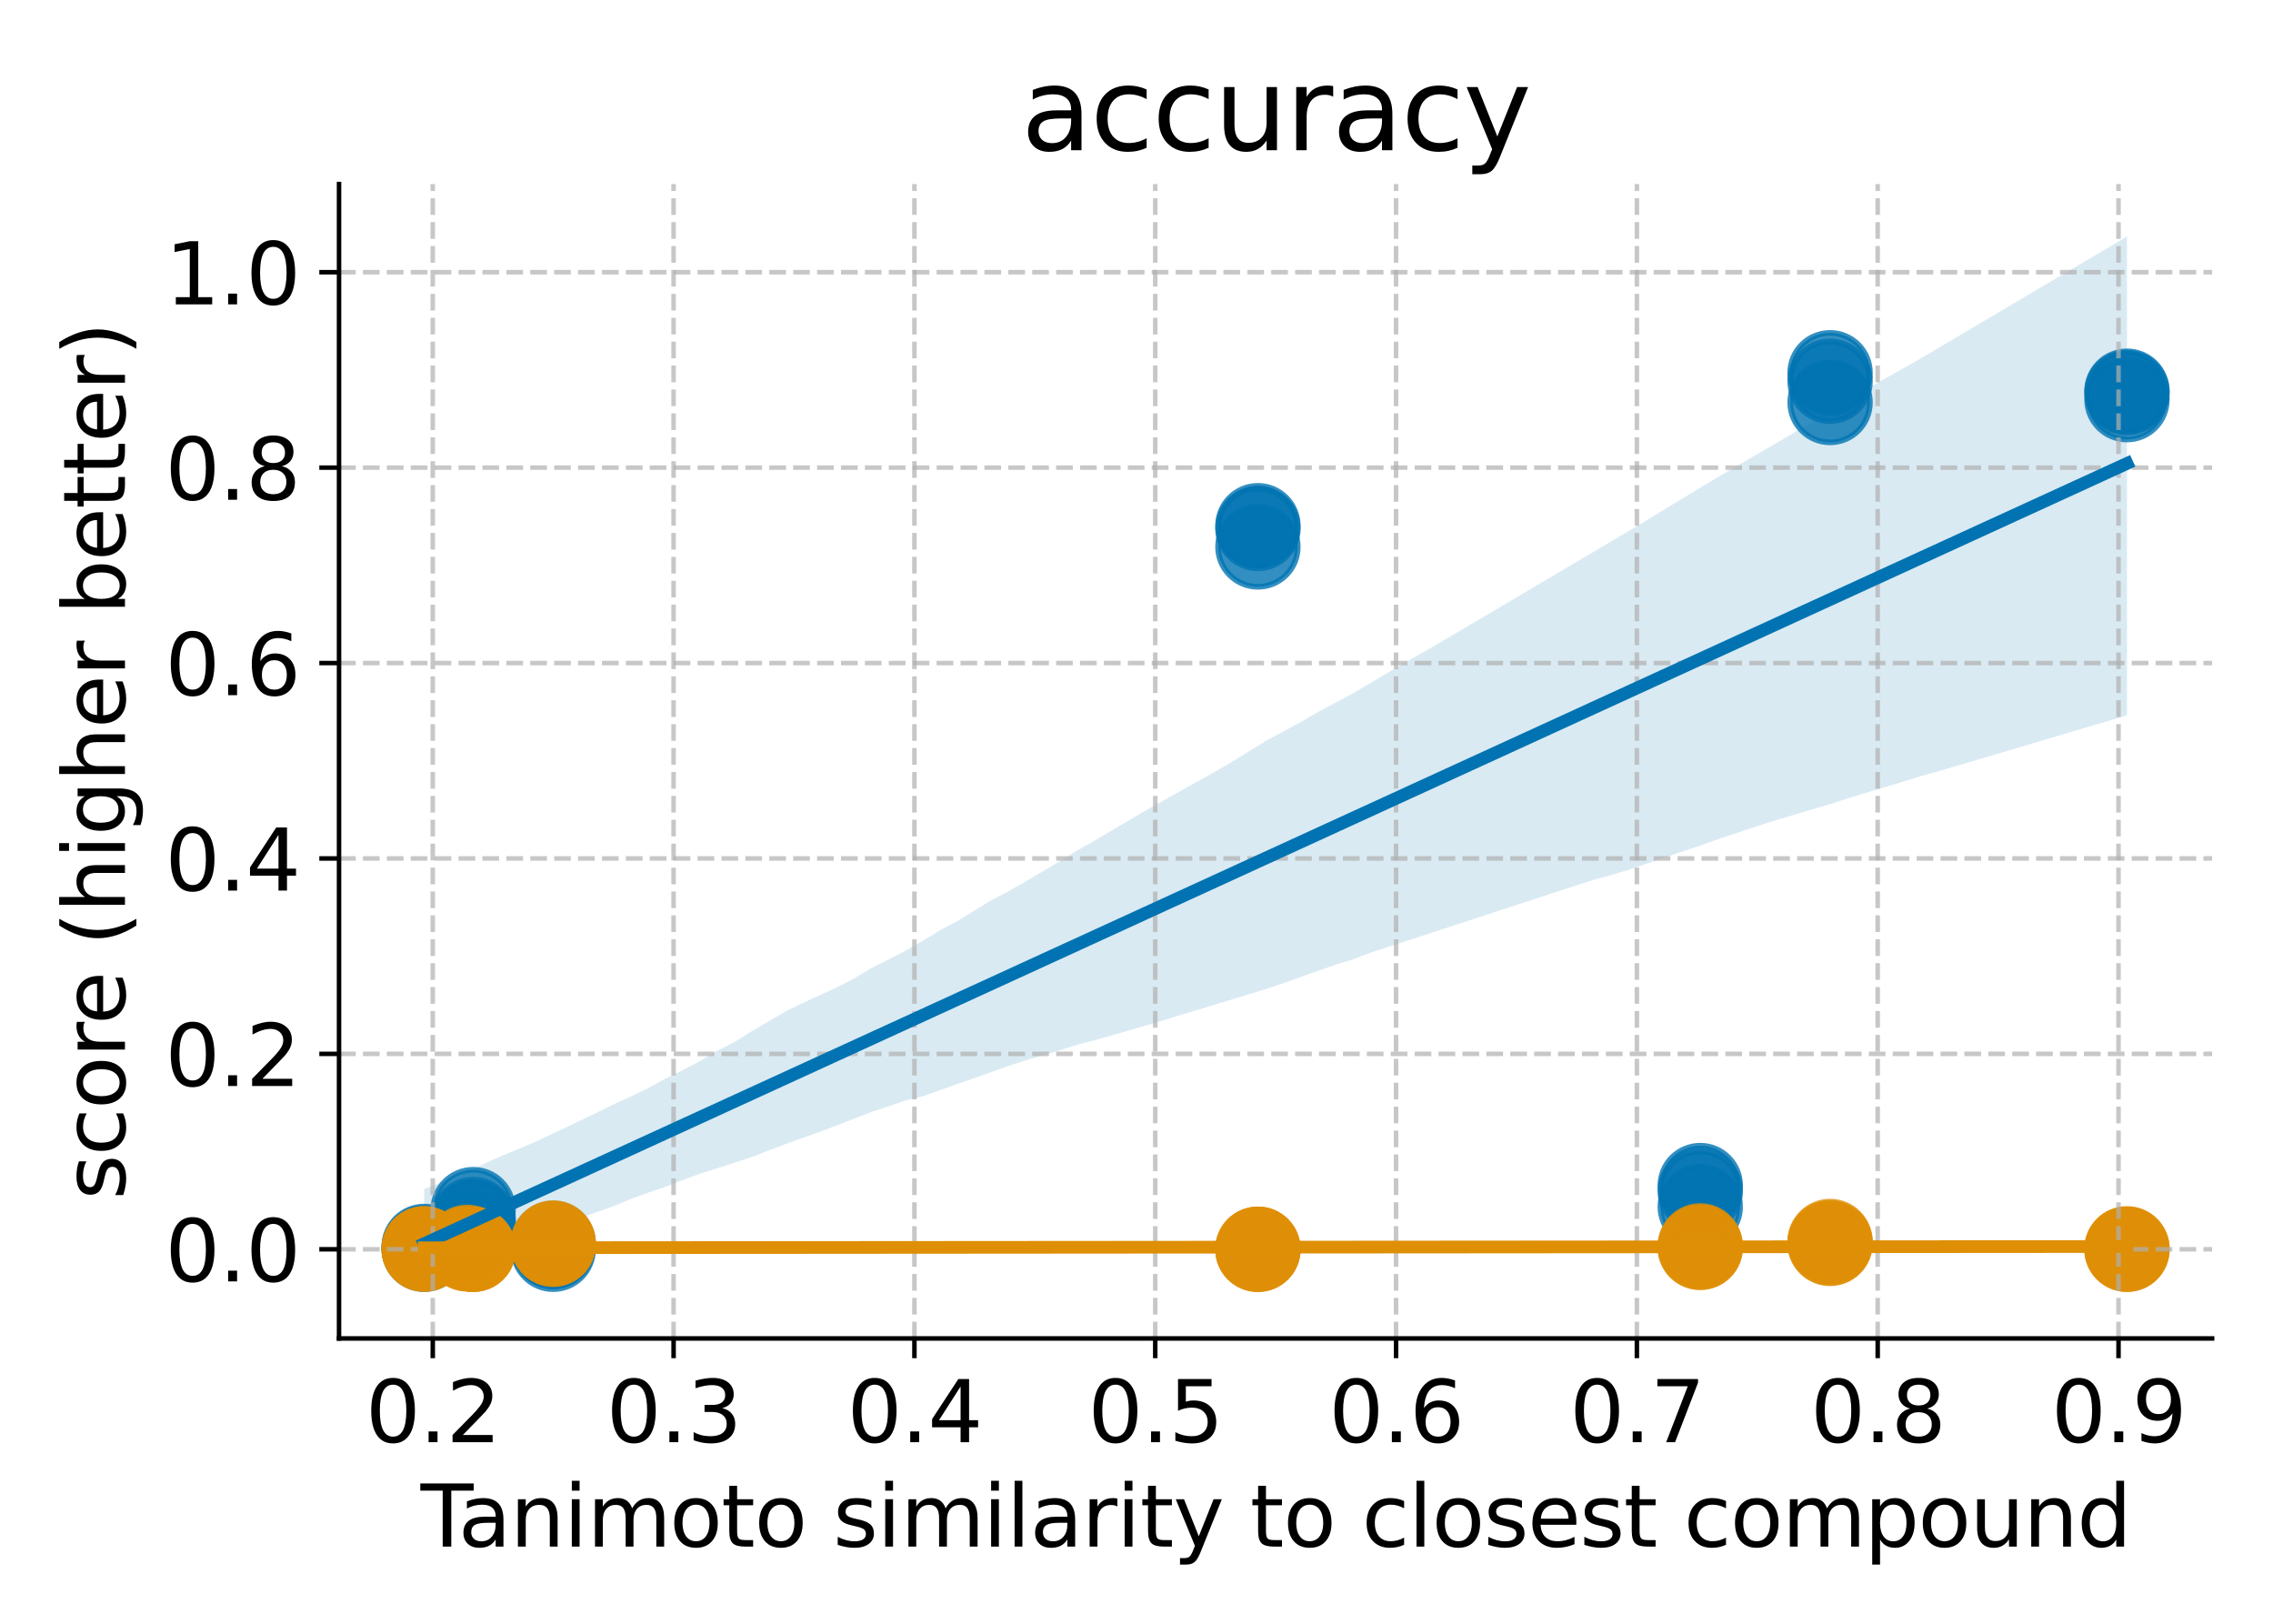 <?xml version="1.0" encoding="utf-8" standalone="no"?>
<!DOCTYPE svg PUBLIC "-//W3C//DTD SVG 1.1//EN"
  "http://www.w3.org/Graphics/SVG/1.1/DTD/svg11.dtd">
<svg xmlns:xlink="http://www.w3.org/1999/xlink" width="403.2pt" height="288pt" viewBox="0 0 403.2 288" xmlns="http://www.w3.org/2000/svg" version="1.1">
 <defs>
  <style type="text/css">*{stroke-linejoin: round; stroke-linecap: butt}</style>
 </defs>
 <g id="figure_1">
  <g id="patch_1">
   <path d="M 0 288 
L 403.2 288 
L 403.2 0 
L 0 0 
z
" style="fill: #ffffff"/>
  </g>
  <g id="axes_1">
   <g id="patch_2">
    <path d="M 60.14 237.4 
L 392.4 237.4 
L 392.4 32.64 
L 60.14 32.64 
z
" style="fill: #ffffff"/>
   </g>
   <g id="PathCollection_1">
    <defs>
     <path id="m5cddd990a0" d="M 0 7.071 
C 1.875 7.071 3.674 6.326 5 5 
C 6.326 3.674 7.071 1.875 7.071 0 
C 7.071 -1.875 6.326 -3.674 5 -5 
C 3.674 -6.326 1.875 -7.071 0 -7.071 
C -1.875 -7.071 -3.674 -6.326 -5 -5 
C -6.326 -3.674 -7.071 -1.875 -7.071 0 
C -7.071 1.875 -6.326 3.674 -5 5 
C -3.674 6.326 -1.875 7.071 0 7.071 
z
" style="stroke: #0173b2; stroke-opacity: 0.8"/>
    </defs>
    <g clip-path="url(#pdcfd3af91f)">
     <use xlink:href="#m5cddd990a0" x="301.603" y="210.28" style="fill: #0173b2; fill-opacity: 0.8; stroke: #0173b2; stroke-opacity: 0.8"/>
     <use xlink:href="#m5cddd990a0" x="377.297" y="69.381" style="fill: #0173b2; fill-opacity: 0.8; stroke: #0173b2; stroke-opacity: 0.8"/>
     <use xlink:href="#m5cddd990a0" x="223.137" y="97.008" style="fill: #0173b2; fill-opacity: 0.8; stroke: #0173b2; stroke-opacity: 0.8"/>
     <use xlink:href="#m5cddd990a0" x="324.63" y="71.39" style="fill: #0173b2; fill-opacity: 0.8; stroke: #0173b2; stroke-opacity: 0.8"/>
     <use xlink:href="#m5cddd990a0" x="75.243" y="221.08" style="fill: #0173b2; fill-opacity: 0.8; stroke: #0173b2; stroke-opacity: 0.8"/>
     <use xlink:href="#m5cddd990a0" x="83.938" y="214.55" style="fill: #0173b2; fill-opacity: 0.8; stroke: #0173b2; stroke-opacity: 0.8"/>
     <use xlink:href="#m5cddd990a0" x="82.871" y="218.819" style="fill: #0173b2; fill-opacity: 0.8; stroke: #0173b2; stroke-opacity: 0.8"/>
     <use xlink:href="#m5cddd990a0" x="98.128" y="221.582" style="fill: #0173b2; fill-opacity: 0.8; stroke: #0173b2; stroke-opacity: 0.8"/>
     <use xlink:href="#m5cddd990a0" x="301.603" y="211.285" style="fill: #0173b2; fill-opacity: 0.8; stroke: #0173b2; stroke-opacity: 0.8"/>
     <use xlink:href="#m5cddd990a0" x="377.297" y="70.888" style="fill: #0173b2; fill-opacity: 0.8; stroke: #0173b2; stroke-opacity: 0.8"/>
     <use xlink:href="#m5cddd990a0" x="223.137" y="93.241" style="fill: #0173b2; fill-opacity: 0.8; stroke: #0173b2; stroke-opacity: 0.8"/>
     <use xlink:href="#m5cddd990a0" x="324.63" y="67.623" style="fill: #0173b2; fill-opacity: 0.8; stroke: #0173b2; stroke-opacity: 0.8"/>
     <use xlink:href="#m5cddd990a0" x="75.243" y="221.331" style="fill: #0173b2; fill-opacity: 0.8; stroke: #0173b2; stroke-opacity: 0.8"/>
     <use xlink:href="#m5cddd990a0" x="83.938" y="216.81" style="fill: #0173b2; fill-opacity: 0.8; stroke: #0173b2; stroke-opacity: 0.8"/>
     <use xlink:href="#m5cddd990a0" x="82.871" y="219.824" style="fill: #0173b2; fill-opacity: 0.8; stroke: #0173b2; stroke-opacity: 0.8"/>
     <use xlink:href="#m5cddd990a0" x="98.128" y="220.577" style="fill: #0173b2; fill-opacity: 0.8; stroke: #0173b2; stroke-opacity: 0.8"/>
     <use xlink:href="#m5cddd990a0" x="301.603" y="214.047" style="fill: #0173b2; fill-opacity: 0.8; stroke: #0173b2; stroke-opacity: 0.8"/>
     <use xlink:href="#m5cddd990a0" x="377.297" y="69.632" style="fill: #0173b2; fill-opacity: 0.8; stroke: #0173b2; stroke-opacity: 0.8"/>
     <use xlink:href="#m5cddd990a0" x="223.137" y="93.743" style="fill: #0173b2; fill-opacity: 0.8; stroke: #0173b2; stroke-opacity: 0.8"/>
     <use xlink:href="#m5cddd990a0" x="324.63" y="66.116" style="fill: #0173b2; fill-opacity: 0.8; stroke: #0173b2; stroke-opacity: 0.8"/>
     <use xlink:href="#m5cddd990a0" x="75.243" y="221.582" style="fill: #0173b2; fill-opacity: 0.8; stroke: #0173b2; stroke-opacity: 0.8"/>
     <use xlink:href="#m5cddd990a0" x="83.938" y="216.308" style="fill: #0173b2; fill-opacity: 0.8; stroke: #0173b2; stroke-opacity: 0.8"/>
     <use xlink:href="#m5cddd990a0" x="82.871" y="219.824" style="fill: #0173b2; fill-opacity: 0.8; stroke: #0173b2; stroke-opacity: 0.8"/>
     <use xlink:href="#m5cddd990a0" x="98.128" y="221.08" style="fill: #0173b2; fill-opacity: 0.8; stroke: #0173b2; stroke-opacity: 0.8"/>
    </g>
   </g>
   <g id="PolyCollection_1">
    <path d="M 75.243 210.876 
L 75.243 228.093 
L 78.294 226.742 
L 81.345 225.352 
L 84.396 223.995 
L 87.447 222.577 
L 90.498 221.327 
L 93.549 220.024 
L 96.6 218.761 
L 99.651 217.42 
L 102.702 216.139 
L 105.753 215.025 
L 108.804 213.94 
L 111.855 212.673 
L 114.906 211.559 
L 117.958 210.523 
L 121.009 209.335 
L 124.06 208.217 
L 127.111 207.246 
L 130.162 206.274 
L 133.213 205.257 
L 136.264 204.094 
L 139.315 202.925 
L 142.366 201.828 
L 145.417 200.748 
L 148.468 199.608 
L 151.519 198.419 
L 154.57 197.229 
L 157.621 196.229 
L 160.672 195.175 
L 163.723 194.431 
L 166.774 193.346 
L 169.825 192.262 
L 172.877 191.208 
L 175.928 190.127 
L 178.979 189.024 
L 182.03 188.044 
L 185.081 187.156 
L 188.132 186.25 
L 191.183 185.27 
L 194.234 184.502 
L 197.285 183.621 
L 200.336 182.737 
L 203.387 181.852 
L 206.438 180.955 
L 209.489 179.996 
L 212.54 179.091 
L 215.591 178.16 
L 218.642 177.23 
L 221.693 176.298 
L 224.744 175.364 
L 227.796 174.336 
L 230.847 173.252 
L 233.898 172.166 
L 236.949 171.08 
L 240 170.156 
L 243.051 168.996 
L 246.102 168.001 
L 249.153 167.003 
L 252.204 166.005 
L 255.255 165.006 
L 258.306 164.008 
L 261.357 163.01 
L 264.408 162.012 
L 267.459 161.014 
L 270.51 160.016 
L 273.561 159.017 
L 276.612 158.019 
L 279.663 157.021 
L 282.715 156.044 
L 285.766 155.198 
L 288.817 154.307 
L 291.868 153.264 
L 294.919 152.221 
L 297.97 151.174 
L 301.021 150.178 
L 304.072 149.087 
L 307.123 148.046 
L 310.174 147.04 
L 313.225 146.041 
L 316.276 145.108 
L 319.327 144.177 
L 322.378 143.275 
L 325.429 142.368 
L 328.48 141.387 
L 331.531 140.46 
L 334.582 139.553 
L 337.634 138.625 
L 340.685 137.67 
L 343.736 136.827 
L 346.787 135.93 
L 349.838 135.027 
L 352.889 134.123 
L 355.94 133.217 
L 358.991 132.312 
L 362.042 131.406 
L 365.093 130.501 
L 368.144 129.596 
L 371.195 128.69 
L 374.246 127.785 
L 377.297 126.88 
L 377.297 41.947 
L 377.297 41.947 
L 374.246 43.751 
L 371.195 45.554 
L 368.144 47.357 
L 365.093 49.161 
L 362.042 50.964 
L 358.991 52.768 
L 355.94 54.571 
L 352.889 56.374 
L 349.838 58.178 
L 346.787 59.981 
L 343.736 61.784 
L 340.685 63.588 
L 337.634 65.318 
L 334.582 67.03 
L 331.531 68.774 
L 328.48 70.608 
L 325.429 72.443 
L 322.378 74.279 
L 319.327 76.114 
L 316.276 77.907 
L 313.225 79.683 
L 310.174 81.458 
L 307.123 83.234 
L 304.072 85.011 
L 301.021 86.85 
L 297.97 88.706 
L 294.919 90.562 
L 291.868 92.418 
L 288.817 94.249 
L 285.766 96.053 
L 282.715 97.857 
L 279.663 99.66 
L 276.612 101.46 
L 273.561 103.262 
L 270.51 105.066 
L 267.459 106.869 
L 264.408 108.672 
L 261.357 110.476 
L 258.306 112.279 
L 255.255 114.083 
L 252.204 115.834 
L 249.153 117.561 
L 246.102 119.366 
L 243.051 121.172 
L 240 122.98 
L 236.949 124.621 
L 233.898 126.245 
L 230.847 128.002 
L 227.796 129.652 
L 224.744 131.303 
L 221.693 133.166 
L 218.642 135.066 
L 215.591 136.854 
L 212.54 138.534 
L 209.489 140.242 
L 206.438 141.965 
L 203.387 143.67 
L 200.336 145.455 
L 197.285 147.261 
L 194.234 149.068 
L 191.183 150.787 
L 188.132 152.675 
L 185.081 154.487 
L 182.03 156.294 
L 178.979 158.036 
L 175.928 159.621 
L 172.877 161.499 
L 169.825 163.374 
L 166.774 164.996 
L 163.723 166.85 
L 160.672 168.6 
L 157.621 170.175 
L 154.57 171.698 
L 151.519 173.552 
L 148.468 175.116 
L 145.417 176.514 
L 142.366 177.921 
L 139.315 179.426 
L 136.264 181.197 
L 133.213 182.989 
L 130.162 184.898 
L 127.111 186.448 
L 124.06 188.257 
L 121.009 189.866 
L 117.958 191.345 
L 114.906 193.042 
L 111.855 194.509 
L 108.804 195.89 
L 105.753 197.408 
L 102.702 198.859 
L 99.651 200.325 
L 96.6 201.756 
L 93.549 203.144 
L 90.498 204.388 
L 87.447 205.685 
L 84.396 207.135 
L 81.345 208.333 
L 78.294 209.704 
L 75.243 210.876 
z
" clip-path="url(#pdcfd3af91f)" style="fill: #0173b2; fill-opacity: 0.15"/>
   </g>
   <g id="PathCollection_2">
    <defs>
     <path id="m885471b0ce" d="M 0 7.071 
C 1.875 7.071 3.674 6.326 5 5 
C 6.326 3.674 7.071 1.875 7.071 0 
C 7.071 -1.875 6.326 -3.674 5 -5 
C 3.674 -6.326 1.875 -7.071 0 -7.071 
C -1.875 -7.071 -3.674 -6.326 -5 -5 
C -6.326 -3.674 -7.071 -1.875 -7.071 0 
C -7.071 1.875 -6.326 3.674 -5 5 
C -3.674 6.326 -1.875 7.071 0 7.071 
z
" style="stroke: #de8f05; stroke-opacity: 0.8"/>
    </defs>
    <g clip-path="url(#pdcfd3af91f)">
     <use xlink:href="#m885471b0ce" x="301.603" y="221.235" style="fill: #de8f05; fill-opacity: 0.8; stroke: #de8f05; stroke-opacity: 0.8"/>
     <use xlink:href="#m885471b0ce" x="377.297" y="221.582" style="fill: #de8f05; fill-opacity: 0.8; stroke: #de8f05; stroke-opacity: 0.8"/>
     <use xlink:href="#m885471b0ce" x="223.137" y="221.582" style="fill: #de8f05; fill-opacity: 0.8; stroke: #de8f05; stroke-opacity: 0.8"/>
     <use xlink:href="#m885471b0ce" x="324.63" y="220.542" style="fill: #de8f05; fill-opacity: 0.8; stroke: #de8f05; stroke-opacity: 0.8"/>
     <use xlink:href="#m885471b0ce" x="75.243" y="221.495" style="fill: #de8f05; fill-opacity: 0.8; stroke: #de8f05; stroke-opacity: 0.8"/>
     <use xlink:href="#m885471b0ce" x="83.938" y="221.582" style="fill: #de8f05; fill-opacity: 0.8; stroke: #de8f05; stroke-opacity: 0.8"/>
     <use xlink:href="#m885471b0ce" x="82.871" y="221.495" style="fill: #de8f05; fill-opacity: 0.8; stroke: #de8f05; stroke-opacity: 0.8"/>
     <use xlink:href="#m885471b0ce" x="98.128" y="220.716" style="fill: #de8f05; fill-opacity: 0.8; stroke: #de8f05; stroke-opacity: 0.8"/>
     <use xlink:href="#m885471b0ce" x="301.603" y="221.235" style="fill: #de8f05; fill-opacity: 0.8; stroke: #de8f05; stroke-opacity: 0.8"/>
     <use xlink:href="#m885471b0ce" x="377.297" y="221.582" style="fill: #de8f05; fill-opacity: 0.8; stroke: #de8f05; stroke-opacity: 0.8"/>
     <use xlink:href="#m885471b0ce" x="223.137" y="221.582" style="fill: #de8f05; fill-opacity: 0.8; stroke: #de8f05; stroke-opacity: 0.8"/>
     <use xlink:href="#m885471b0ce" x="324.63" y="220.196" style="fill: #de8f05; fill-opacity: 0.8; stroke: #de8f05; stroke-opacity: 0.8"/>
     <use xlink:href="#m885471b0ce" x="75.243" y="221.495" style="fill: #de8f05; fill-opacity: 0.8; stroke: #de8f05; stroke-opacity: 0.8"/>
     <use xlink:href="#m885471b0ce" x="83.938" y="221.582" style="fill: #de8f05; fill-opacity: 0.8; stroke: #de8f05; stroke-opacity: 0.8"/>
     <use xlink:href="#m885471b0ce" x="82.871" y="221.235" style="fill: #de8f05; fill-opacity: 0.8; stroke: #de8f05; stroke-opacity: 0.8"/>
     <use xlink:href="#m885471b0ce" x="98.128" y="220.629" style="fill: #de8f05; fill-opacity: 0.8; stroke: #de8f05; stroke-opacity: 0.8"/>
     <use xlink:href="#m885471b0ce" x="301.603" y="220.976" style="fill: #de8f05; fill-opacity: 0.8; stroke: #de8f05; stroke-opacity: 0.8"/>
     <use xlink:href="#m885471b0ce" x="377.297" y="221.495" style="fill: #de8f05; fill-opacity: 0.8; stroke: #de8f05; stroke-opacity: 0.8"/>
     <use xlink:href="#m885471b0ce" x="223.137" y="221.582" style="fill: #de8f05; fill-opacity: 0.8; stroke: #de8f05; stroke-opacity: 0.8"/>
     <use xlink:href="#m885471b0ce" x="324.63" y="220.456" style="fill: #de8f05; fill-opacity: 0.8; stroke: #de8f05; stroke-opacity: 0.8"/>
     <use xlink:href="#m885471b0ce" x="75.243" y="221.582" style="fill: #de8f05; fill-opacity: 0.8; stroke: #de8f05; stroke-opacity: 0.8"/>
     <use xlink:href="#m885471b0ce" x="83.938" y="221.582" style="fill: #de8f05; fill-opacity: 0.8; stroke: #de8f05; stroke-opacity: 0.8"/>
     <use xlink:href="#m885471b0ce" x="82.871" y="221.495" style="fill: #de8f05; fill-opacity: 0.8; stroke: #de8f05; stroke-opacity: 0.8"/>
     <use xlink:href="#m885471b0ce" x="98.128" y="220.456" style="fill: #de8f05; fill-opacity: 0.8; stroke: #de8f05; stroke-opacity: 0.8"/>
    </g>
   </g>
   <g id="PolyCollection_2">
    <path d="M 75.243 221.077 
L 75.243 221.528 
L 78.294 221.522 
L 81.345 221.514 
L 84.396 221.507 
L 87.447 221.5 
L 90.498 221.494 
L 93.549 221.486 
L 96.6 221.481 
L 99.651 221.478 
L 102.702 221.473 
L 105.753 221.469 
L 108.804 221.465 
L 111.855 221.461 
L 114.906 221.457 
L 117.958 221.452 
L 121.009 221.446 
L 124.06 221.44 
L 127.111 221.436 
L 130.162 221.432 
L 133.213 221.427 
L 136.264 221.426 
L 139.315 221.422 
L 142.366 221.414 
L 145.417 221.412 
L 148.468 221.41 
L 151.519 221.403 
L 154.57 221.401 
L 157.621 221.399 
L 160.672 221.398 
L 163.723 221.397 
L 166.774 221.395 
L 169.825 221.393 
L 172.877 221.39 
L 175.928 221.388 
L 178.979 221.385 
L 182.03 221.382 
L 185.081 221.381 
L 188.132 221.382 
L 191.183 221.383 
L 194.234 221.382 
L 197.285 221.38 
L 200.336 221.379 
L 203.387 221.377 
L 206.438 221.375 
L 209.489 221.375 
L 212.54 221.374 
L 215.591 221.373 
L 218.642 221.372 
L 221.693 221.373 
L 224.744 221.375 
L 227.796 221.373 
L 230.847 221.372 
L 233.898 221.373 
L 236.949 221.374 
L 240 221.375 
L 243.051 221.375 
L 246.102 221.374 
L 249.153 221.375 
L 252.204 221.374 
L 255.255 221.375 
L 258.306 221.375 
L 261.357 221.377 
L 264.408 221.378 
L 267.459 221.377 
L 270.51 221.375 
L 273.561 221.374 
L 276.612 221.374 
L 279.663 221.375 
L 282.715 221.374 
L 285.766 221.374 
L 288.817 221.374 
L 291.868 221.374 
L 294.919 221.377 
L 297.97 221.377 
L 301.021 221.375 
L 304.072 221.375 
L 307.123 221.376 
L 310.174 221.377 
L 313.225 221.378 
L 316.276 221.381 
L 319.327 221.383 
L 322.378 221.386 
L 325.429 221.388 
L 328.48 221.39 
L 331.531 221.392 
L 334.582 221.394 
L 337.634 221.394 
L 340.685 221.397 
L 343.736 221.399 
L 346.787 221.401 
L 349.838 221.401 
L 352.889 221.401 
L 355.94 221.401 
L 358.991 221.403 
L 362.042 221.405 
L 365.093 221.407 
L 368.144 221.41 
L 371.195 221.412 
L 374.246 221.414 
L 377.297 221.413 
L 377.297 220.637 
L 377.297 220.637 
L 374.246 220.644 
L 371.195 220.651 
L 368.144 220.658 
L 365.093 220.666 
L 362.042 220.673 
L 358.991 220.683 
L 355.94 220.693 
L 352.889 220.703 
L 349.838 220.712 
L 346.787 220.719 
L 343.736 220.727 
L 340.685 220.732 
L 337.634 220.738 
L 334.582 220.744 
L 331.531 220.751 
L 328.48 220.759 
L 325.429 220.767 
L 322.378 220.772 
L 319.327 220.777 
L 316.276 220.781 
L 313.225 220.789 
L 310.174 220.798 
L 307.123 220.808 
L 304.072 220.817 
L 301.021 220.827 
L 297.97 220.833 
L 294.919 220.84 
L 291.868 220.844 
L 288.817 220.849 
L 285.766 220.854 
L 282.715 220.862 
L 279.663 220.87 
L 276.612 220.879 
L 273.561 220.886 
L 270.51 220.892 
L 267.459 220.9 
L 264.408 220.905 
L 261.357 220.912 
L 258.306 220.917 
L 255.255 220.925 
L 252.204 220.932 
L 249.153 220.938 
L 246.102 220.946 
L 243.051 220.954 
L 240 220.961 
L 236.949 220.964 
L 233.898 220.97 
L 230.847 220.975 
L 227.796 220.979 
L 224.744 220.986 
L 221.693 220.99 
L 218.642 220.993 
L 215.591 220.999 
L 212.54 221.004 
L 209.489 221.011 
L 206.438 221.019 
L 203.387 221.026 
L 200.336 221.027 
L 197.285 221.025 
L 194.234 221.027 
L 191.183 221.03 
L 188.132 221.032 
L 185.081 221.035 
L 182.03 221.039 
L 178.979 221.042 
L 175.928 221.048 
L 172.877 221.05 
L 169.825 221.054 
L 166.774 221.058 
L 163.723 221.058 
L 160.672 221.059 
L 157.621 221.061 
L 154.57 221.063 
L 151.519 221.065 
L 148.468 221.069 
L 145.417 221.071 
L 142.366 221.072 
L 139.315 221.073 
L 136.264 221.076 
L 133.213 221.076 
L 130.162 221.076 
L 127.111 221.077 
L 124.06 221.077 
L 121.009 221.079 
L 117.958 221.081 
L 114.906 221.081 
L 111.855 221.078 
L 108.804 221.077 
L 105.753 221.08 
L 102.702 221.079 
L 99.651 221.078 
L 96.6 221.077 
L 93.549 221.077 
L 90.498 221.077 
L 87.447 221.077 
L 84.396 221.077 
L 81.345 221.077 
L 78.294 221.076 
L 75.243 221.077 
z
" clip-path="url(#pdcfd3af91f)" style="fill: #de8f05; fill-opacity: 0.15"/>
   </g>
   <g id="matplotlib.axis_1">
    <g id="xtick_1">
     <g id="line2d_1">
      <path d="M 76.768 237.4 
L 76.768 32.64 
" clip-path="url(#pdcfd3af91f)" style="fill: none; stroke-dasharray: 2.96,1.28; stroke-dashoffset: 0; stroke: #b0b0b0; stroke-opacity: 0.7; stroke-width: 0.8"/>
     </g>
     <g id="line2d_2">
      <defs>
       <path id="mf2330676ce" d="M 0 0 
L 0 3.5 
" style="stroke: #000000; stroke-width: 0.8"/>
      </defs>
      <g>
       <use xlink:href="#mf2330676ce" x="76.768" y="237.4" style="stroke: #000000; stroke-width: 0.8"/>
      </g>
     </g>
     <g id="text_1">
      <!-- 0.2 -->
      <g transform="translate(64.841 255.798) scale(0.15 -0.15)">
       <defs>
        <path id="DejaVuSans-30" d="M 2034 4250 
Q 1547 4250 1301 3770 
Q 1056 3291 1056 2328 
Q 1056 1369 1301 889 
Q 1547 409 2034 409 
Q 2525 409 2770 889 
Q 3016 1369 3016 2328 
Q 3016 3291 2770 3770 
Q 2525 4250 2034 4250 
z
M 2034 4750 
Q 2819 4750 3233 4129 
Q 3647 3509 3647 2328 
Q 3647 1150 3233 529 
Q 2819 -91 2034 -91 
Q 1250 -91 836 529 
Q 422 1150 422 2328 
Q 422 3509 836 4129 
Q 1250 4750 2034 4750 
z
" transform="scale(0.016)"/>
        <path id="DejaVuSans-2e" d="M 684 794 
L 1344 794 
L 1344 0 
L 684 0 
L 684 794 
z
" transform="scale(0.016)"/>
        <path id="DejaVuSans-32" d="M 1228 531 
L 3431 531 
L 3431 0 
L 469 0 
L 469 531 
Q 828 903 1448 1529 
Q 2069 2156 2228 2338 
Q 2531 2678 2651 2914 
Q 2772 3150 2772 3378 
Q 2772 3750 2511 3984 
Q 2250 4219 1831 4219 
Q 1534 4219 1204 4116 
Q 875 4013 500 3803 
L 500 4441 
Q 881 4594 1212 4672 
Q 1544 4750 1819 4750 
Q 2544 4750 2975 4387 
Q 3406 4025 3406 3419 
Q 3406 3131 3298 2873 
Q 3191 2616 2906 2266 
Q 2828 2175 2409 1742 
Q 1991 1309 1228 531 
z
" transform="scale(0.016)"/>
       </defs>
       <use xlink:href="#DejaVuSans-30"/>
       <use xlink:href="#DejaVuSans-2e" x="63.623"/>
       <use xlink:href="#DejaVuSans-32" x="95.41"/>
      </g>
     </g>
    </g>
    <g id="xtick_2">
     <g id="line2d_3">
      <path d="M 119.487 237.4 
L 119.487 32.64 
" clip-path="url(#pdcfd3af91f)" style="fill: none; stroke-dasharray: 2.96,1.28; stroke-dashoffset: 0; stroke: #b0b0b0; stroke-opacity: 0.7; stroke-width: 0.8"/>
     </g>
     <g id="line2d_4">
      <g>
       <use xlink:href="#mf2330676ce" x="119.487" y="237.4" style="stroke: #000000; stroke-width: 0.8"/>
      </g>
     </g>
     <g id="text_2">
      <!-- 0.3 -->
      <g transform="translate(107.56 255.798) scale(0.15 -0.15)">
       <defs>
        <path id="DejaVuSans-33" d="M 2597 2516 
Q 3050 2419 3304 2112 
Q 3559 1806 3559 1356 
Q 3559 666 3084 287 
Q 2609 -91 1734 -91 
Q 1441 -91 1130 -33 
Q 819 25 488 141 
L 488 750 
Q 750 597 1062 519 
Q 1375 441 1716 441 
Q 2309 441 2620 675 
Q 2931 909 2931 1356 
Q 2931 1769 2642 2001 
Q 2353 2234 1838 2234 
L 1294 2234 
L 1294 2753 
L 1863 2753 
Q 2328 2753 2575 2939 
Q 2822 3125 2822 3475 
Q 2822 3834 2567 4026 
Q 2313 4219 1838 4219 
Q 1578 4219 1281 4162 
Q 984 4106 628 3988 
L 628 4550 
Q 988 4650 1302 4700 
Q 1616 4750 1894 4750 
Q 2613 4750 3031 4423 
Q 3450 4097 3450 3541 
Q 3450 3153 3228 2886 
Q 3006 2619 2597 2516 
z
" transform="scale(0.016)"/>
       </defs>
       <use xlink:href="#DejaVuSans-30"/>
       <use xlink:href="#DejaVuSans-2e" x="63.623"/>
       <use xlink:href="#DejaVuSans-33" x="95.41"/>
      </g>
     </g>
    </g>
    <g id="xtick_3">
     <g id="line2d_5">
      <path d="M 162.206 237.4 
L 162.206 32.64 
" clip-path="url(#pdcfd3af91f)" style="fill: none; stroke-dasharray: 2.96,1.28; stroke-dashoffset: 0; stroke: #b0b0b0; stroke-opacity: 0.7; stroke-width: 0.8"/>
     </g>
     <g id="line2d_6">
      <g>
       <use xlink:href="#mf2330676ce" x="162.206" y="237.4" style="stroke: #000000; stroke-width: 0.8"/>
      </g>
     </g>
     <g id="text_3">
      <!-- 0.4 -->
      <g transform="translate(150.278 255.798) scale(0.15 -0.15)">
       <defs>
        <path id="DejaVuSans-34" d="M 2419 4116 
L 825 1625 
L 2419 1625 
L 2419 4116 
z
M 2253 4666 
L 3047 4666 
L 3047 1625 
L 3713 1625 
L 3713 1100 
L 3047 1100 
L 3047 0 
L 2419 0 
L 2419 1100 
L 313 1100 
L 313 1709 
L 2253 4666 
z
" transform="scale(0.016)"/>
       </defs>
       <use xlink:href="#DejaVuSans-30"/>
       <use xlink:href="#DejaVuSans-2e" x="63.623"/>
       <use xlink:href="#DejaVuSans-34" x="95.41"/>
      </g>
     </g>
    </g>
    <g id="xtick_4">
     <g id="line2d_7">
      <path d="M 204.924 237.4 
L 204.924 32.64 
" clip-path="url(#pdcfd3af91f)" style="fill: none; stroke-dasharray: 2.96,1.28; stroke-dashoffset: 0; stroke: #b0b0b0; stroke-opacity: 0.7; stroke-width: 0.8"/>
     </g>
     <g id="line2d_8">
      <g>
       <use xlink:href="#mf2330676ce" x="204.924" y="237.4" style="stroke: #000000; stroke-width: 0.8"/>
      </g>
     </g>
     <g id="text_4">
      <!-- 0.5 -->
      <g transform="translate(192.997 255.798) scale(0.15 -0.15)">
       <defs>
        <path id="DejaVuSans-35" d="M 691 4666 
L 3169 4666 
L 3169 4134 
L 1269 4134 
L 1269 2991 
Q 1406 3038 1543 3061 
Q 1681 3084 1819 3084 
Q 2600 3084 3056 2656 
Q 3513 2228 3513 1497 
Q 3513 744 3044 326 
Q 2575 -91 1722 -91 
Q 1428 -91 1123 -41 
Q 819 9 494 109 
L 494 744 
Q 775 591 1075 516 
Q 1375 441 1709 441 
Q 2250 441 2565 725 
Q 2881 1009 2881 1497 
Q 2881 1984 2565 2268 
Q 2250 2553 1709 2553 
Q 1456 2553 1204 2497 
Q 953 2441 691 2322 
L 691 4666 
z
" transform="scale(0.016)"/>
       </defs>
       <use xlink:href="#DejaVuSans-30"/>
       <use xlink:href="#DejaVuSans-2e" x="63.623"/>
       <use xlink:href="#DejaVuSans-35" x="95.41"/>
      </g>
     </g>
    </g>
    <g id="xtick_5">
     <g id="line2d_9">
      <path d="M 247.643 237.4 
L 247.643 32.64 
" clip-path="url(#pdcfd3af91f)" style="fill: none; stroke-dasharray: 2.96,1.28; stroke-dashoffset: 0; stroke: #b0b0b0; stroke-opacity: 0.7; stroke-width: 0.8"/>
     </g>
     <g id="line2d_10">
      <g>
       <use xlink:href="#mf2330676ce" x="247.643" y="237.4" style="stroke: #000000; stroke-width: 0.8"/>
      </g>
     </g>
     <g id="text_5">
      <!-- 0.6 -->
      <g transform="translate(235.715 255.798) scale(0.15 -0.15)">
       <defs>
        <path id="DejaVuSans-36" d="M 2113 2584 
Q 1688 2584 1439 2293 
Q 1191 2003 1191 1497 
Q 1191 994 1439 701 
Q 1688 409 2113 409 
Q 2538 409 2786 701 
Q 3034 994 3034 1497 
Q 3034 2003 2786 2293 
Q 2538 2584 2113 2584 
z
M 3366 4563 
L 3366 3988 
Q 3128 4100 2886 4159 
Q 2644 4219 2406 4219 
Q 1781 4219 1451 3797 
Q 1122 3375 1075 2522 
Q 1259 2794 1537 2939 
Q 1816 3084 2150 3084 
Q 2853 3084 3261 2657 
Q 3669 2231 3669 1497 
Q 3669 778 3244 343 
Q 2819 -91 2113 -91 
Q 1303 -91 875 529 
Q 447 1150 447 2328 
Q 447 3434 972 4092 
Q 1497 4750 2381 4750 
Q 2619 4750 2861 4703 
Q 3103 4656 3366 4563 
z
" transform="scale(0.016)"/>
       </defs>
       <use xlink:href="#DejaVuSans-30"/>
       <use xlink:href="#DejaVuSans-2e" x="63.623"/>
       <use xlink:href="#DejaVuSans-36" x="95.41"/>
      </g>
     </g>
    </g>
    <g id="xtick_6">
     <g id="line2d_11">
      <path d="M 290.361 237.4 
L 290.361 32.64 
" clip-path="url(#pdcfd3af91f)" style="fill: none; stroke-dasharray: 2.96,1.28; stroke-dashoffset: 0; stroke: #b0b0b0; stroke-opacity: 0.7; stroke-width: 0.8"/>
     </g>
     <g id="line2d_12">
      <g>
       <use xlink:href="#mf2330676ce" x="290.361" y="237.4" style="stroke: #000000; stroke-width: 0.8"/>
      </g>
     </g>
     <g id="text_6">
      <!-- 0.7 -->
      <g transform="translate(278.434 255.798) scale(0.15 -0.15)">
       <defs>
        <path id="DejaVuSans-37" d="M 525 4666 
L 3525 4666 
L 3525 4397 
L 1831 0 
L 1172 0 
L 2766 4134 
L 525 4134 
L 525 4666 
z
" transform="scale(0.016)"/>
       </defs>
       <use xlink:href="#DejaVuSans-30"/>
       <use xlink:href="#DejaVuSans-2e" x="63.623"/>
       <use xlink:href="#DejaVuSans-37" x="95.41"/>
      </g>
     </g>
    </g>
    <g id="xtick_7">
     <g id="line2d_13">
      <path d="M 333.08 237.4 
L 333.08 32.64 
" clip-path="url(#pdcfd3af91f)" style="fill: none; stroke-dasharray: 2.96,1.28; stroke-dashoffset: 0; stroke: #b0b0b0; stroke-opacity: 0.7; stroke-width: 0.8"/>
     </g>
     <g id="line2d_14">
      <g>
       <use xlink:href="#mf2330676ce" x="333.08" y="237.4" style="stroke: #000000; stroke-width: 0.8"/>
      </g>
     </g>
     <g id="text_7">
      <!-- 0.8 -->
      <g transform="translate(321.152 255.798) scale(0.15 -0.15)">
       <defs>
        <path id="DejaVuSans-38" d="M 2034 2216 
Q 1584 2216 1326 1975 
Q 1069 1734 1069 1313 
Q 1069 891 1326 650 
Q 1584 409 2034 409 
Q 2484 409 2743 651 
Q 3003 894 3003 1313 
Q 3003 1734 2745 1975 
Q 2488 2216 2034 2216 
z
M 1403 2484 
Q 997 2584 770 2862 
Q 544 3141 544 3541 
Q 544 4100 942 4425 
Q 1341 4750 2034 4750 
Q 2731 4750 3128 4425 
Q 3525 4100 3525 3541 
Q 3525 3141 3298 2862 
Q 3072 2584 2669 2484 
Q 3125 2378 3379 2068 
Q 3634 1759 3634 1313 
Q 3634 634 3220 271 
Q 2806 -91 2034 -91 
Q 1263 -91 848 271 
Q 434 634 434 1313 
Q 434 1759 690 2068 
Q 947 2378 1403 2484 
z
M 1172 3481 
Q 1172 3119 1398 2916 
Q 1625 2713 2034 2713 
Q 2441 2713 2670 2916 
Q 2900 3119 2900 3481 
Q 2900 3844 2670 4047 
Q 2441 4250 2034 4250 
Q 1625 4250 1398 4047 
Q 1172 3844 1172 3481 
z
" transform="scale(0.016)"/>
       </defs>
       <use xlink:href="#DejaVuSans-30"/>
       <use xlink:href="#DejaVuSans-2e" x="63.623"/>
       <use xlink:href="#DejaVuSans-38" x="95.41"/>
      </g>
     </g>
    </g>
    <g id="xtick_8">
     <g id="line2d_15">
      <path d="M 375.798 237.4 
L 375.798 32.64 
" clip-path="url(#pdcfd3af91f)" style="fill: none; stroke-dasharray: 2.96,1.28; stroke-dashoffset: 0; stroke: #b0b0b0; stroke-opacity: 0.7; stroke-width: 0.8"/>
     </g>
     <g id="line2d_16">
      <g>
       <use xlink:href="#mf2330676ce" x="375.798" y="237.4" style="stroke: #000000; stroke-width: 0.8"/>
      </g>
     </g>
     <g id="text_8">
      <!-- 0.9 -->
      <g transform="translate(363.871 255.798) scale(0.15 -0.15)">
       <defs>
        <path id="DejaVuSans-39" d="M 703 97 
L 703 672 
Q 941 559 1184 500 
Q 1428 441 1663 441 
Q 2288 441 2617 861 
Q 2947 1281 2994 2138 
Q 2813 1869 2534 1725 
Q 2256 1581 1919 1581 
Q 1219 1581 811 2004 
Q 403 2428 403 3163 
Q 403 3881 828 4315 
Q 1253 4750 1959 4750 
Q 2769 4750 3195 4129 
Q 3622 3509 3622 2328 
Q 3622 1225 3098 567 
Q 2575 -91 1691 -91 
Q 1453 -91 1209 -44 
Q 966 3 703 97 
z
M 1959 2075 
Q 2384 2075 2632 2365 
Q 2881 2656 2881 3163 
Q 2881 3666 2632 3958 
Q 2384 4250 1959 4250 
Q 1534 4250 1286 3958 
Q 1038 3666 1038 3163 
Q 1038 2656 1286 2365 
Q 1534 2075 1959 2075 
z
" transform="scale(0.016)"/>
       </defs>
       <use xlink:href="#DejaVuSans-30"/>
       <use xlink:href="#DejaVuSans-2e" x="63.623"/>
       <use xlink:href="#DejaVuSans-39" x="95.41"/>
      </g>
     </g>
    </g>
    <g id="text_9">
     <!-- Tanimoto similarity to closest compound -->
     <g transform="translate(74.599 274.315) scale(0.15 -0.15)">
      <defs>
       <path id="DejaVuSans-54" d="M -19 4666 
L 3928 4666 
L 3928 4134 
L 2272 4134 
L 2272 0 
L 1638 0 
L 1638 4134 
L -19 4134 
L -19 4666 
z
" transform="scale(0.016)"/>
       <path id="DejaVuSans-61" d="M 2194 1759 
Q 1497 1759 1228 1600 
Q 959 1441 959 1056 
Q 959 750 1161 570 
Q 1363 391 1709 391 
Q 2188 391 2477 730 
Q 2766 1069 2766 1631 
L 2766 1759 
L 2194 1759 
z
M 3341 1997 
L 3341 0 
L 2766 0 
L 2766 531 
Q 2569 213 2275 61 
Q 1981 -91 1556 -91 
Q 1019 -91 701 211 
Q 384 513 384 1019 
Q 384 1609 779 1909 
Q 1175 2209 1959 2209 
L 2766 2209 
L 2766 2266 
Q 2766 2663 2505 2880 
Q 2244 3097 1772 3097 
Q 1472 3097 1187 3025 
Q 903 2953 641 2809 
L 641 3341 
Q 956 3463 1253 3523 
Q 1550 3584 1831 3584 
Q 2591 3584 2966 3190 
Q 3341 2797 3341 1997 
z
" transform="scale(0.016)"/>
       <path id="DejaVuSans-6e" d="M 3513 2113 
L 3513 0 
L 2938 0 
L 2938 2094 
Q 2938 2591 2744 2837 
Q 2550 3084 2163 3084 
Q 1697 3084 1428 2787 
Q 1159 2491 1159 1978 
L 1159 0 
L 581 0 
L 581 3500 
L 1159 3500 
L 1159 2956 
Q 1366 3272 1645 3428 
Q 1925 3584 2291 3584 
Q 2894 3584 3203 3211 
Q 3513 2838 3513 2113 
z
" transform="scale(0.016)"/>
       <path id="DejaVuSans-69" d="M 603 3500 
L 1178 3500 
L 1178 0 
L 603 0 
L 603 3500 
z
M 603 4863 
L 1178 4863 
L 1178 4134 
L 603 4134 
L 603 4863 
z
" transform="scale(0.016)"/>
       <path id="DejaVuSans-6d" d="M 3328 2828 
Q 3544 3216 3844 3400 
Q 4144 3584 4550 3584 
Q 5097 3584 5394 3201 
Q 5691 2819 5691 2113 
L 5691 0 
L 5113 0 
L 5113 2094 
Q 5113 2597 4934 2840 
Q 4756 3084 4391 3084 
Q 3944 3084 3684 2787 
Q 3425 2491 3425 1978 
L 3425 0 
L 2847 0 
L 2847 2094 
Q 2847 2600 2669 2842 
Q 2491 3084 2119 3084 
Q 1678 3084 1418 2786 
Q 1159 2488 1159 1978 
L 1159 0 
L 581 0 
L 581 3500 
L 1159 3500 
L 1159 2956 
Q 1356 3278 1631 3431 
Q 1906 3584 2284 3584 
Q 2666 3584 2933 3390 
Q 3200 3197 3328 2828 
z
" transform="scale(0.016)"/>
       <path id="DejaVuSans-6f" d="M 1959 3097 
Q 1497 3097 1228 2736 
Q 959 2375 959 1747 
Q 959 1119 1226 758 
Q 1494 397 1959 397 
Q 2419 397 2687 759 
Q 2956 1122 2956 1747 
Q 2956 2369 2687 2733 
Q 2419 3097 1959 3097 
z
M 1959 3584 
Q 2709 3584 3137 3096 
Q 3566 2609 3566 1747 
Q 3566 888 3137 398 
Q 2709 -91 1959 -91 
Q 1206 -91 779 398 
Q 353 888 353 1747 
Q 353 2609 779 3096 
Q 1206 3584 1959 3584 
z
" transform="scale(0.016)"/>
       <path id="DejaVuSans-74" d="M 1172 4494 
L 1172 3500 
L 2356 3500 
L 2356 3053 
L 1172 3053 
L 1172 1153 
Q 1172 725 1289 603 
Q 1406 481 1766 481 
L 2356 481 
L 2356 0 
L 1766 0 
Q 1100 0 847 248 
Q 594 497 594 1153 
L 594 3053 
L 172 3053 
L 172 3500 
L 594 3500 
L 594 4494 
L 1172 4494 
z
" transform="scale(0.016)"/>
       <path id="DejaVuSans-20" transform="scale(0.016)"/>
       <path id="DejaVuSans-73" d="M 2834 3397 
L 2834 2853 
Q 2591 2978 2328 3040 
Q 2066 3103 1784 3103 
Q 1356 3103 1142 2972 
Q 928 2841 928 2578 
Q 928 2378 1081 2264 
Q 1234 2150 1697 2047 
L 1894 2003 
Q 2506 1872 2764 1633 
Q 3022 1394 3022 966 
Q 3022 478 2636 193 
Q 2250 -91 1575 -91 
Q 1294 -91 989 -36 
Q 684 19 347 128 
L 347 722 
Q 666 556 975 473 
Q 1284 391 1588 391 
Q 1994 391 2212 530 
Q 2431 669 2431 922 
Q 2431 1156 2273 1281 
Q 2116 1406 1581 1522 
L 1381 1569 
Q 847 1681 609 1914 
Q 372 2147 372 2553 
Q 372 3047 722 3315 
Q 1072 3584 1716 3584 
Q 2034 3584 2315 3537 
Q 2597 3491 2834 3397 
z
" transform="scale(0.016)"/>
       <path id="DejaVuSans-6c" d="M 603 4863 
L 1178 4863 
L 1178 0 
L 603 0 
L 603 4863 
z
" transform="scale(0.016)"/>
       <path id="DejaVuSans-72" d="M 2631 2963 
Q 2534 3019 2420 3045 
Q 2306 3072 2169 3072 
Q 1681 3072 1420 2755 
Q 1159 2438 1159 1844 
L 1159 0 
L 581 0 
L 581 3500 
L 1159 3500 
L 1159 2956 
Q 1341 3275 1631 3429 
Q 1922 3584 2338 3584 
Q 2397 3584 2469 3576 
Q 2541 3569 2628 3553 
L 2631 2963 
z
" transform="scale(0.016)"/>
       <path id="DejaVuSans-79" d="M 2059 -325 
Q 1816 -950 1584 -1140 
Q 1353 -1331 966 -1331 
L 506 -1331 
L 506 -850 
L 844 -850 
Q 1081 -850 1212 -737 
Q 1344 -625 1503 -206 
L 1606 56 
L 191 3500 
L 800 3500 
L 1894 763 
L 2988 3500 
L 3597 3500 
L 2059 -325 
z
" transform="scale(0.016)"/>
       <path id="DejaVuSans-63" d="M 3122 3366 
L 3122 2828 
Q 2878 2963 2633 3030 
Q 2388 3097 2138 3097 
Q 1578 3097 1268 2742 
Q 959 2388 959 1747 
Q 959 1106 1268 751 
Q 1578 397 2138 397 
Q 2388 397 2633 464 
Q 2878 531 3122 666 
L 3122 134 
Q 2881 22 2623 -34 
Q 2366 -91 2075 -91 
Q 1284 -91 818 406 
Q 353 903 353 1747 
Q 353 2603 823 3093 
Q 1294 3584 2113 3584 
Q 2378 3584 2631 3529 
Q 2884 3475 3122 3366 
z
" transform="scale(0.016)"/>
       <path id="DejaVuSans-65" d="M 3597 1894 
L 3597 1613 
L 953 1613 
Q 991 1019 1311 708 
Q 1631 397 2203 397 
Q 2534 397 2845 478 
Q 3156 559 3463 722 
L 3463 178 
Q 3153 47 2828 -22 
Q 2503 -91 2169 -91 
Q 1331 -91 842 396 
Q 353 884 353 1716 
Q 353 2575 817 3079 
Q 1281 3584 2069 3584 
Q 2775 3584 3186 3129 
Q 3597 2675 3597 1894 
z
M 3022 2063 
Q 3016 2534 2758 2815 
Q 2500 3097 2075 3097 
Q 1594 3097 1305 2825 
Q 1016 2553 972 2059 
L 3022 2063 
z
" transform="scale(0.016)"/>
       <path id="DejaVuSans-70" d="M 1159 525 
L 1159 -1331 
L 581 -1331 
L 581 3500 
L 1159 3500 
L 1159 2969 
Q 1341 3281 1617 3432 
Q 1894 3584 2278 3584 
Q 2916 3584 3314 3078 
Q 3713 2572 3713 1747 
Q 3713 922 3314 415 
Q 2916 -91 2278 -91 
Q 1894 -91 1617 61 
Q 1341 213 1159 525 
z
M 3116 1747 
Q 3116 2381 2855 2742 
Q 2594 3103 2138 3103 
Q 1681 3103 1420 2742 
Q 1159 2381 1159 1747 
Q 1159 1113 1420 752 
Q 1681 391 2138 391 
Q 2594 391 2855 752 
Q 3116 1113 3116 1747 
z
" transform="scale(0.016)"/>
       <path id="DejaVuSans-75" d="M 544 1381 
L 544 3500 
L 1119 3500 
L 1119 1403 
Q 1119 906 1312 657 
Q 1506 409 1894 409 
Q 2359 409 2629 706 
Q 2900 1003 2900 1516 
L 2900 3500 
L 3475 3500 
L 3475 0 
L 2900 0 
L 2900 538 
Q 2691 219 2414 64 
Q 2138 -91 1772 -91 
Q 1169 -91 856 284 
Q 544 659 544 1381 
z
M 1991 3584 
L 1991 3584 
z
" transform="scale(0.016)"/>
       <path id="DejaVuSans-64" d="M 2906 2969 
L 2906 4863 
L 3481 4863 
L 3481 0 
L 2906 0 
L 2906 525 
Q 2725 213 2448 61 
Q 2172 -91 1784 -91 
Q 1150 -91 751 415 
Q 353 922 353 1747 
Q 353 2572 751 3078 
Q 1150 3584 1784 3584 
Q 2172 3584 2448 3432 
Q 2725 3281 2906 2969 
z
M 947 1747 
Q 947 1113 1208 752 
Q 1469 391 1925 391 
Q 2381 391 2643 752 
Q 2906 1113 2906 1747 
Q 2906 2381 2643 2742 
Q 2381 3103 1925 3103 
Q 1469 3103 1208 2742 
Q 947 2381 947 1747 
z
" transform="scale(0.016)"/>
      </defs>
      <use xlink:href="#DejaVuSans-54"/>
      <use xlink:href="#DejaVuSans-61" x="44.584"/>
      <use xlink:href="#DejaVuSans-6e" x="105.863"/>
      <use xlink:href="#DejaVuSans-69" x="169.242"/>
      <use xlink:href="#DejaVuSans-6d" x="197.025"/>
      <use xlink:href="#DejaVuSans-6f" x="294.438"/>
      <use xlink:href="#DejaVuSans-74" x="355.619"/>
      <use xlink:href="#DejaVuSans-6f" x="394.828"/>
      <use xlink:href="#DejaVuSans-20" x="456.01"/>
      <use xlink:href="#DejaVuSans-73" x="487.797"/>
      <use xlink:href="#DejaVuSans-69" x="539.896"/>
      <use xlink:href="#DejaVuSans-6d" x="567.68"/>
      <use xlink:href="#DejaVuSans-69" x="665.092"/>
      <use xlink:href="#DejaVuSans-6c" x="692.875"/>
      <use xlink:href="#DejaVuSans-61" x="720.658"/>
      <use xlink:href="#DejaVuSans-72" x="781.938"/>
      <use xlink:href="#DejaVuSans-69" x="823.051"/>
      <use xlink:href="#DejaVuSans-74" x="850.834"/>
      <use xlink:href="#DejaVuSans-79" x="890.043"/>
      <use xlink:href="#DejaVuSans-20" x="949.223"/>
      <use xlink:href="#DejaVuSans-74" x="981.01"/>
      <use xlink:href="#DejaVuSans-6f" x="1020.219"/>
      <use xlink:href="#DejaVuSans-20" x="1081.4"/>
      <use xlink:href="#DejaVuSans-63" x="1113.188"/>
      <use xlink:href="#DejaVuSans-6c" x="1168.168"/>
      <use xlink:href="#DejaVuSans-6f" x="1195.951"/>
      <use xlink:href="#DejaVuSans-73" x="1257.133"/>
      <use xlink:href="#DejaVuSans-65" x="1309.232"/>
      <use xlink:href="#DejaVuSans-73" x="1370.756"/>
      <use xlink:href="#DejaVuSans-74" x="1422.855"/>
      <use xlink:href="#DejaVuSans-20" x="1462.064"/>
      <use xlink:href="#DejaVuSans-63" x="1493.852"/>
      <use xlink:href="#DejaVuSans-6f" x="1548.832"/>
      <use xlink:href="#DejaVuSans-6d" x="1610.014"/>
      <use xlink:href="#DejaVuSans-70" x="1707.426"/>
      <use xlink:href="#DejaVuSans-6f" x="1770.902"/>
      <use xlink:href="#DejaVuSans-75" x="1832.084"/>
      <use xlink:href="#DejaVuSans-6e" x="1895.463"/>
      <use xlink:href="#DejaVuSans-64" x="1958.842"/>
     </g>
    </g>
   </g>
   <g id="matplotlib.axis_2">
    <g id="ytick_1">
     <g id="line2d_17">
      <path d="M 60.14 221.582 
L 392.4 221.582 
" clip-path="url(#pdcfd3af91f)" style="fill: none; stroke-dasharray: 2.96,1.28; stroke-dashoffset: 0; stroke: #b0b0b0; stroke-opacity: 0.7; stroke-width: 0.8"/>
     </g>
     <g id="line2d_18">
      <defs>
       <path id="md9b076a44e" d="M 0 0 
L -3.5 0 
" style="stroke: #000000; stroke-width: 0.8"/>
      </defs>
      <g>
       <use xlink:href="#md9b076a44e" x="60.14" y="221.582" style="stroke: #000000; stroke-width: 0.8"/>
      </g>
     </g>
     <g id="text_10">
      <!-- 0.0 -->
      <g transform="translate(29.285 227.281) scale(0.15 -0.15)">
       <use xlink:href="#DejaVuSans-30"/>
       <use xlink:href="#DejaVuSans-2e" x="63.623"/>
       <use xlink:href="#DejaVuSans-30" x="95.41"/>
      </g>
     </g>
    </g>
    <g id="ytick_2">
     <g id="line2d_19">
      <path d="M 60.14 186.922 
L 392.4 186.922 
" clip-path="url(#pdcfd3af91f)" style="fill: none; stroke-dasharray: 2.96,1.28; stroke-dashoffset: 0; stroke: #b0b0b0; stroke-opacity: 0.7; stroke-width: 0.8"/>
     </g>
     <g id="line2d_20">
      <g>
       <use xlink:href="#md9b076a44e" x="60.14" y="186.922" style="stroke: #000000; stroke-width: 0.8"/>
      </g>
     </g>
     <g id="text_11">
      <!-- 0.2 -->
      <g transform="translate(29.285 192.621) scale(0.15 -0.15)">
       <use xlink:href="#DejaVuSans-30"/>
       <use xlink:href="#DejaVuSans-2e" x="63.623"/>
       <use xlink:href="#DejaVuSans-32" x="95.41"/>
      </g>
     </g>
    </g>
    <g id="ytick_3">
     <g id="line2d_21">
      <path d="M 60.14 152.263 
L 392.4 152.263 
" clip-path="url(#pdcfd3af91f)" style="fill: none; stroke-dasharray: 2.96,1.28; stroke-dashoffset: 0; stroke: #b0b0b0; stroke-opacity: 0.7; stroke-width: 0.8"/>
     </g>
     <g id="line2d_22">
      <g>
       <use xlink:href="#md9b076a44e" x="60.14" y="152.263" style="stroke: #000000; stroke-width: 0.8"/>
      </g>
     </g>
     <g id="text_12">
      <!-- 0.4 -->
      <g transform="translate(29.285 157.962) scale(0.15 -0.15)">
       <use xlink:href="#DejaVuSans-30"/>
       <use xlink:href="#DejaVuSans-2e" x="63.623"/>
       <use xlink:href="#DejaVuSans-34" x="95.41"/>
      </g>
     </g>
    </g>
    <g id="ytick_4">
     <g id="line2d_23">
      <path d="M 60.14 117.603 
L 392.4 117.603 
" clip-path="url(#pdcfd3af91f)" style="fill: none; stroke-dasharray: 2.96,1.28; stroke-dashoffset: 0; stroke: #b0b0b0; stroke-opacity: 0.7; stroke-width: 0.8"/>
     </g>
     <g id="line2d_24">
      <g>
       <use xlink:href="#md9b076a44e" x="60.14" y="117.603" style="stroke: #000000; stroke-width: 0.8"/>
      </g>
     </g>
     <g id="text_13">
      <!-- 0.6 -->
      <g transform="translate(29.285 123.302) scale(0.15 -0.15)">
       <use xlink:href="#DejaVuSans-30"/>
       <use xlink:href="#DejaVuSans-2e" x="63.623"/>
       <use xlink:href="#DejaVuSans-36" x="95.41"/>
      </g>
     </g>
    </g>
    <g id="ytick_5">
     <g id="line2d_25">
      <path d="M 60.14 82.944 
L 392.4 82.944 
" clip-path="url(#pdcfd3af91f)" style="fill: none; stroke-dasharray: 2.96,1.28; stroke-dashoffset: 0; stroke: #b0b0b0; stroke-opacity: 0.7; stroke-width: 0.8"/>
     </g>
     <g id="line2d_26">
      <g>
       <use xlink:href="#md9b076a44e" x="60.14" y="82.944" style="stroke: #000000; stroke-width: 0.8"/>
      </g>
     </g>
     <g id="text_14">
      <!-- 0.8 -->
      <g transform="translate(29.285 88.643) scale(0.15 -0.15)">
       <use xlink:href="#DejaVuSans-30"/>
       <use xlink:href="#DejaVuSans-2e" x="63.623"/>
       <use xlink:href="#DejaVuSans-38" x="95.41"/>
      </g>
     </g>
    </g>
    <g id="ytick_6">
     <g id="line2d_27">
      <path d="M 60.14 48.284 
L 392.4 48.284 
" clip-path="url(#pdcfd3af91f)" style="fill: none; stroke-dasharray: 2.96,1.28; stroke-dashoffset: 0; stroke: #b0b0b0; stroke-opacity: 0.7; stroke-width: 0.8"/>
     </g>
     <g id="line2d_28">
      <g>
       <use xlink:href="#md9b076a44e" x="60.14" y="48.284" style="stroke: #000000; stroke-width: 0.8"/>
      </g>
     </g>
     <g id="text_15">
      <!-- 1.0 -->
      <g transform="translate(29.285 53.983) scale(0.15 -0.15)">
       <defs>
        <path id="DejaVuSans-31" d="M 794 531 
L 1825 531 
L 1825 4091 
L 703 3866 
L 703 4441 
L 1819 4666 
L 2450 4666 
L 2450 531 
L 3481 531 
L 3481 0 
L 794 0 
L 794 531 
z
" transform="scale(0.016)"/>
       </defs>
       <use xlink:href="#DejaVuSans-31"/>
       <use xlink:href="#DejaVuSans-2e" x="63.623"/>
       <use xlink:href="#DejaVuSans-30" x="95.41"/>
      </g>
     </g>
    </g>
    <g id="text_16">
     <!-- score (higher better) -->
     <g transform="translate(22.166 212.793) rotate(-90) scale(0.15 -0.15)">
      <defs>
       <path id="DejaVuSans-28" d="M 1984 4856 
Q 1566 4138 1362 3434 
Q 1159 2731 1159 2009 
Q 1159 1288 1364 580 
Q 1569 -128 1984 -844 
L 1484 -844 
Q 1016 -109 783 600 
Q 550 1309 550 2009 
Q 550 2706 781 3412 
Q 1013 4119 1484 4856 
L 1984 4856 
z
" transform="scale(0.016)"/>
       <path id="DejaVuSans-68" d="M 3513 2113 
L 3513 0 
L 2938 0 
L 2938 2094 
Q 2938 2591 2744 2837 
Q 2550 3084 2163 3084 
Q 1697 3084 1428 2787 
Q 1159 2491 1159 1978 
L 1159 0 
L 581 0 
L 581 4863 
L 1159 4863 
L 1159 2956 
Q 1366 3272 1645 3428 
Q 1925 3584 2291 3584 
Q 2894 3584 3203 3211 
Q 3513 2838 3513 2113 
z
" transform="scale(0.016)"/>
       <path id="DejaVuSans-67" d="M 2906 1791 
Q 2906 2416 2648 2759 
Q 2391 3103 1925 3103 
Q 1463 3103 1205 2759 
Q 947 2416 947 1791 
Q 947 1169 1205 825 
Q 1463 481 1925 481 
Q 2391 481 2648 825 
Q 2906 1169 2906 1791 
z
M 3481 434 
Q 3481 -459 3084 -895 
Q 2688 -1331 1869 -1331 
Q 1566 -1331 1297 -1286 
Q 1028 -1241 775 -1147 
L 775 -588 
Q 1028 -725 1275 -790 
Q 1522 -856 1778 -856 
Q 2344 -856 2625 -561 
Q 2906 -266 2906 331 
L 2906 616 
Q 2728 306 2450 153 
Q 2172 0 1784 0 
Q 1141 0 747 490 
Q 353 981 353 1791 
Q 353 2603 747 3093 
Q 1141 3584 1784 3584 
Q 2172 3584 2450 3431 
Q 2728 3278 2906 2969 
L 2906 3500 
L 3481 3500 
L 3481 434 
z
" transform="scale(0.016)"/>
       <path id="DejaVuSans-62" d="M 3116 1747 
Q 3116 2381 2855 2742 
Q 2594 3103 2138 3103 
Q 1681 3103 1420 2742 
Q 1159 2381 1159 1747 
Q 1159 1113 1420 752 
Q 1681 391 2138 391 
Q 2594 391 2855 752 
Q 3116 1113 3116 1747 
z
M 1159 2969 
Q 1341 3281 1617 3432 
Q 1894 3584 2278 3584 
Q 2916 3584 3314 3078 
Q 3713 2572 3713 1747 
Q 3713 922 3314 415 
Q 2916 -91 2278 -91 
Q 1894 -91 1617 61 
Q 1341 213 1159 525 
L 1159 0 
L 581 0 
L 581 4863 
L 1159 4863 
L 1159 2969 
z
" transform="scale(0.016)"/>
       <path id="DejaVuSans-29" d="M 513 4856 
L 1013 4856 
Q 1481 4119 1714 3412 
Q 1947 2706 1947 2009 
Q 1947 1309 1714 600 
Q 1481 -109 1013 -844 
L 513 -844 
Q 928 -128 1133 580 
Q 1338 1288 1338 2009 
Q 1338 2731 1133 3434 
Q 928 4138 513 4856 
z
" transform="scale(0.016)"/>
      </defs>
      <use xlink:href="#DejaVuSans-73"/>
      <use xlink:href="#DejaVuSans-63" x="52.1"/>
      <use xlink:href="#DejaVuSans-6f" x="107.08"/>
      <use xlink:href="#DejaVuSans-72" x="168.262"/>
      <use xlink:href="#DejaVuSans-65" x="207.125"/>
      <use xlink:href="#DejaVuSans-20" x="268.648"/>
      <use xlink:href="#DejaVuSans-28" x="300.436"/>
      <use xlink:href="#DejaVuSans-68" x="339.449"/>
      <use xlink:href="#DejaVuSans-69" x="402.828"/>
      <use xlink:href="#DejaVuSans-67" x="430.611"/>
      <use xlink:href="#DejaVuSans-68" x="494.088"/>
      <use xlink:href="#DejaVuSans-65" x="557.467"/>
      <use xlink:href="#DejaVuSans-72" x="618.99"/>
      <use xlink:href="#DejaVuSans-20" x="660.104"/>
      <use xlink:href="#DejaVuSans-62" x="691.891"/>
      <use xlink:href="#DejaVuSans-65" x="755.367"/>
      <use xlink:href="#DejaVuSans-74" x="816.891"/>
      <use xlink:href="#DejaVuSans-74" x="856.1"/>
      <use xlink:href="#DejaVuSans-65" x="895.309"/>
      <use xlink:href="#DejaVuSans-72" x="956.832"/>
      <use xlink:href="#DejaVuSans-29" x="997.945"/>
     </g>
    </g>
   </g>
   <g id="line2d_29">
    <path d="M 75.243 220.595 
L 78.294 219.197 
L 81.345 217.799 
L 84.396 216.401 
L 87.447 215.003 
L 90.498 213.605 
L 93.549 212.208 
L 96.6 210.81 
L 99.651 209.412 
L 102.702 208.014 
L 105.753 206.616 
L 108.804 205.218 
L 111.855 203.82 
L 114.906 202.422 
L 117.958 201.024 
L 121.009 199.626 
L 124.06 198.228 
L 127.111 196.831 
L 130.162 195.433 
L 133.213 194.035 
L 136.264 192.637 
L 139.315 191.239 
L 142.366 189.841 
L 145.417 188.443 
L 148.468 187.045 
L 151.519 185.647 
L 154.57 184.249 
L 157.621 182.852 
L 160.672 181.454 
L 163.723 180.056 
L 166.774 178.658 
L 169.825 177.26 
L 172.877 175.862 
L 175.928 174.464 
L 178.979 173.066 
L 182.03 171.668 
L 185.081 170.27 
L 188.132 168.872 
L 191.183 167.475 
L 194.234 166.077 
L 197.285 164.679 
L 200.336 163.281 
L 203.387 161.883 
L 206.438 160.485 
L 209.489 159.087 
L 212.54 157.689 
L 215.591 156.291 
L 218.642 154.893 
L 221.693 153.495 
L 224.744 152.098 
L 227.796 150.7 
L 230.847 149.302 
L 233.898 147.904 
L 236.949 146.506 
L 240 145.108 
L 243.051 143.71 
L 246.102 142.312 
L 249.153 140.914 
L 252.204 139.516 
L 255.255 138.118 
L 258.306 136.721 
L 261.357 135.323 
L 264.408 133.925 
L 267.459 132.527 
L 270.51 131.129 
L 273.561 129.731 
L 276.612 128.333 
L 279.663 126.935 
L 282.715 125.537 
L 285.766 124.139 
L 288.817 122.742 
L 291.868 121.344 
L 294.919 119.946 
L 297.97 118.548 
L 301.021 117.15 
L 304.072 115.752 
L 307.123 114.354 
L 310.174 112.956 
L 313.225 111.558 
L 316.276 110.16 
L 319.327 108.762 
L 322.378 107.365 
L 325.429 105.967 
L 328.48 104.569 
L 331.531 103.171 
L 334.582 101.773 
L 337.634 100.375 
L 340.685 98.977 
L 343.736 97.579 
L 346.787 96.181 
L 349.838 94.783 
L 352.889 93.385 
L 355.94 91.988 
L 358.991 90.59 
L 362.042 89.192 
L 365.093 87.794 
L 368.144 86.396 
L 371.195 84.998 
L 374.246 83.6 
L 377.297 82.202 
" clip-path="url(#pdcfd3af91f)" style="fill: none; stroke: #0173b2; stroke-width: 2.25; stroke-linecap: square"/>
   </g>
   <g id="line2d_30">
    <path d="M 75.243 221.313 
L 78.294 221.311 
L 81.345 221.308 
L 84.396 221.306 
L 87.447 221.304 
L 90.498 221.302 
L 93.549 221.299 
L 96.6 221.297 
L 99.651 221.295 
L 102.702 221.293 
L 105.753 221.291 
L 108.804 221.288 
L 111.855 221.286 
L 114.906 221.284 
L 117.958 221.282 
L 121.009 221.279 
L 124.06 221.277 
L 127.111 221.275 
L 130.162 221.273 
L 133.213 221.27 
L 136.264 221.268 
L 139.315 221.266 
L 142.366 221.264 
L 145.417 221.262 
L 148.468 221.259 
L 151.519 221.257 
L 154.57 221.255 
L 157.621 221.253 
L 160.672 221.25 
L 163.723 221.248 
L 166.774 221.246 
L 169.825 221.244 
L 172.877 221.241 
L 175.928 221.239 
L 178.979 221.237 
L 182.03 221.235 
L 185.081 221.233 
L 188.132 221.23 
L 191.183 221.228 
L 194.234 221.226 
L 197.285 221.224 
L 200.336 221.221 
L 203.387 221.219 
L 206.438 221.217 
L 209.489 221.215 
L 212.54 221.212 
L 215.591 221.21 
L 218.642 221.208 
L 221.693 221.206 
L 224.744 221.204 
L 227.796 221.201 
L 230.847 221.199 
L 233.898 221.197 
L 236.949 221.195 
L 240 221.192 
L 243.051 221.19 
L 246.102 221.188 
L 249.153 221.186 
L 252.204 221.183 
L 255.255 221.181 
L 258.306 221.179 
L 261.357 221.177 
L 264.408 221.175 
L 267.459 221.172 
L 270.51 221.17 
L 273.561 221.168 
L 276.612 221.166 
L 279.663 221.163 
L 282.715 221.161 
L 285.766 221.159 
L 288.817 221.157 
L 291.868 221.154 
L 294.919 221.152 
L 297.97 221.15 
L 301.021 221.148 
L 304.072 221.146 
L 307.123 221.143 
L 310.174 221.141 
L 313.225 221.139 
L 316.276 221.137 
L 319.327 221.134 
L 322.378 221.132 
L 325.429 221.13 
L 328.48 221.128 
L 331.531 221.125 
L 334.582 221.123 
L 337.634 221.121 
L 340.685 221.119 
L 343.736 221.117 
L 346.787 221.114 
L 349.838 221.112 
L 352.889 221.11 
L 355.94 221.108 
L 358.991 221.105 
L 362.042 221.103 
L 365.093 221.101 
L 368.144 221.099 
L 371.195 221.096 
L 374.246 221.094 
L 377.297 221.092 
" clip-path="url(#pdcfd3af91f)" style="fill: none; stroke: #de8f05; stroke-width: 2.25; stroke-linecap: square"/>
   </g>
   <g id="patch_3">
    <path d="M 60.14 237.4 
L 60.14 32.64 
" style="fill: none; stroke: #000000; stroke-width: 0.8; stroke-linejoin: miter; stroke-linecap: square"/>
   </g>
   <g id="patch_4">
    <path d="M 60.14 237.4 
L 392.4 237.4 
" style="fill: none; stroke: #000000; stroke-width: 0.8; stroke-linejoin: miter; stroke-linecap: square"/>
   </g>
   <g id="text_17">
    <!-- accuracy -->
    <g transform="translate(181.151 26.64) scale(0.2 -0.2)">
     <use xlink:href="#DejaVuSans-61"/>
     <use xlink:href="#DejaVuSans-63" x="61.279"/>
     <use xlink:href="#DejaVuSans-63" x="116.26"/>
     <use xlink:href="#DejaVuSans-75" x="171.24"/>
     <use xlink:href="#DejaVuSans-72" x="234.619"/>
     <use xlink:href="#DejaVuSans-61" x="275.732"/>
     <use xlink:href="#DejaVuSans-63" x="337.012"/>
     <use xlink:href="#DejaVuSans-79" x="391.992"/>
    </g>
   </g>
  </g>
 </g>
 <defs>
  <clipPath id="pdcfd3af91f">
   <rect x="60.14" y="32.64" width="332.26" height="204.76"/>
  </clipPath>
 </defs>
</svg>
